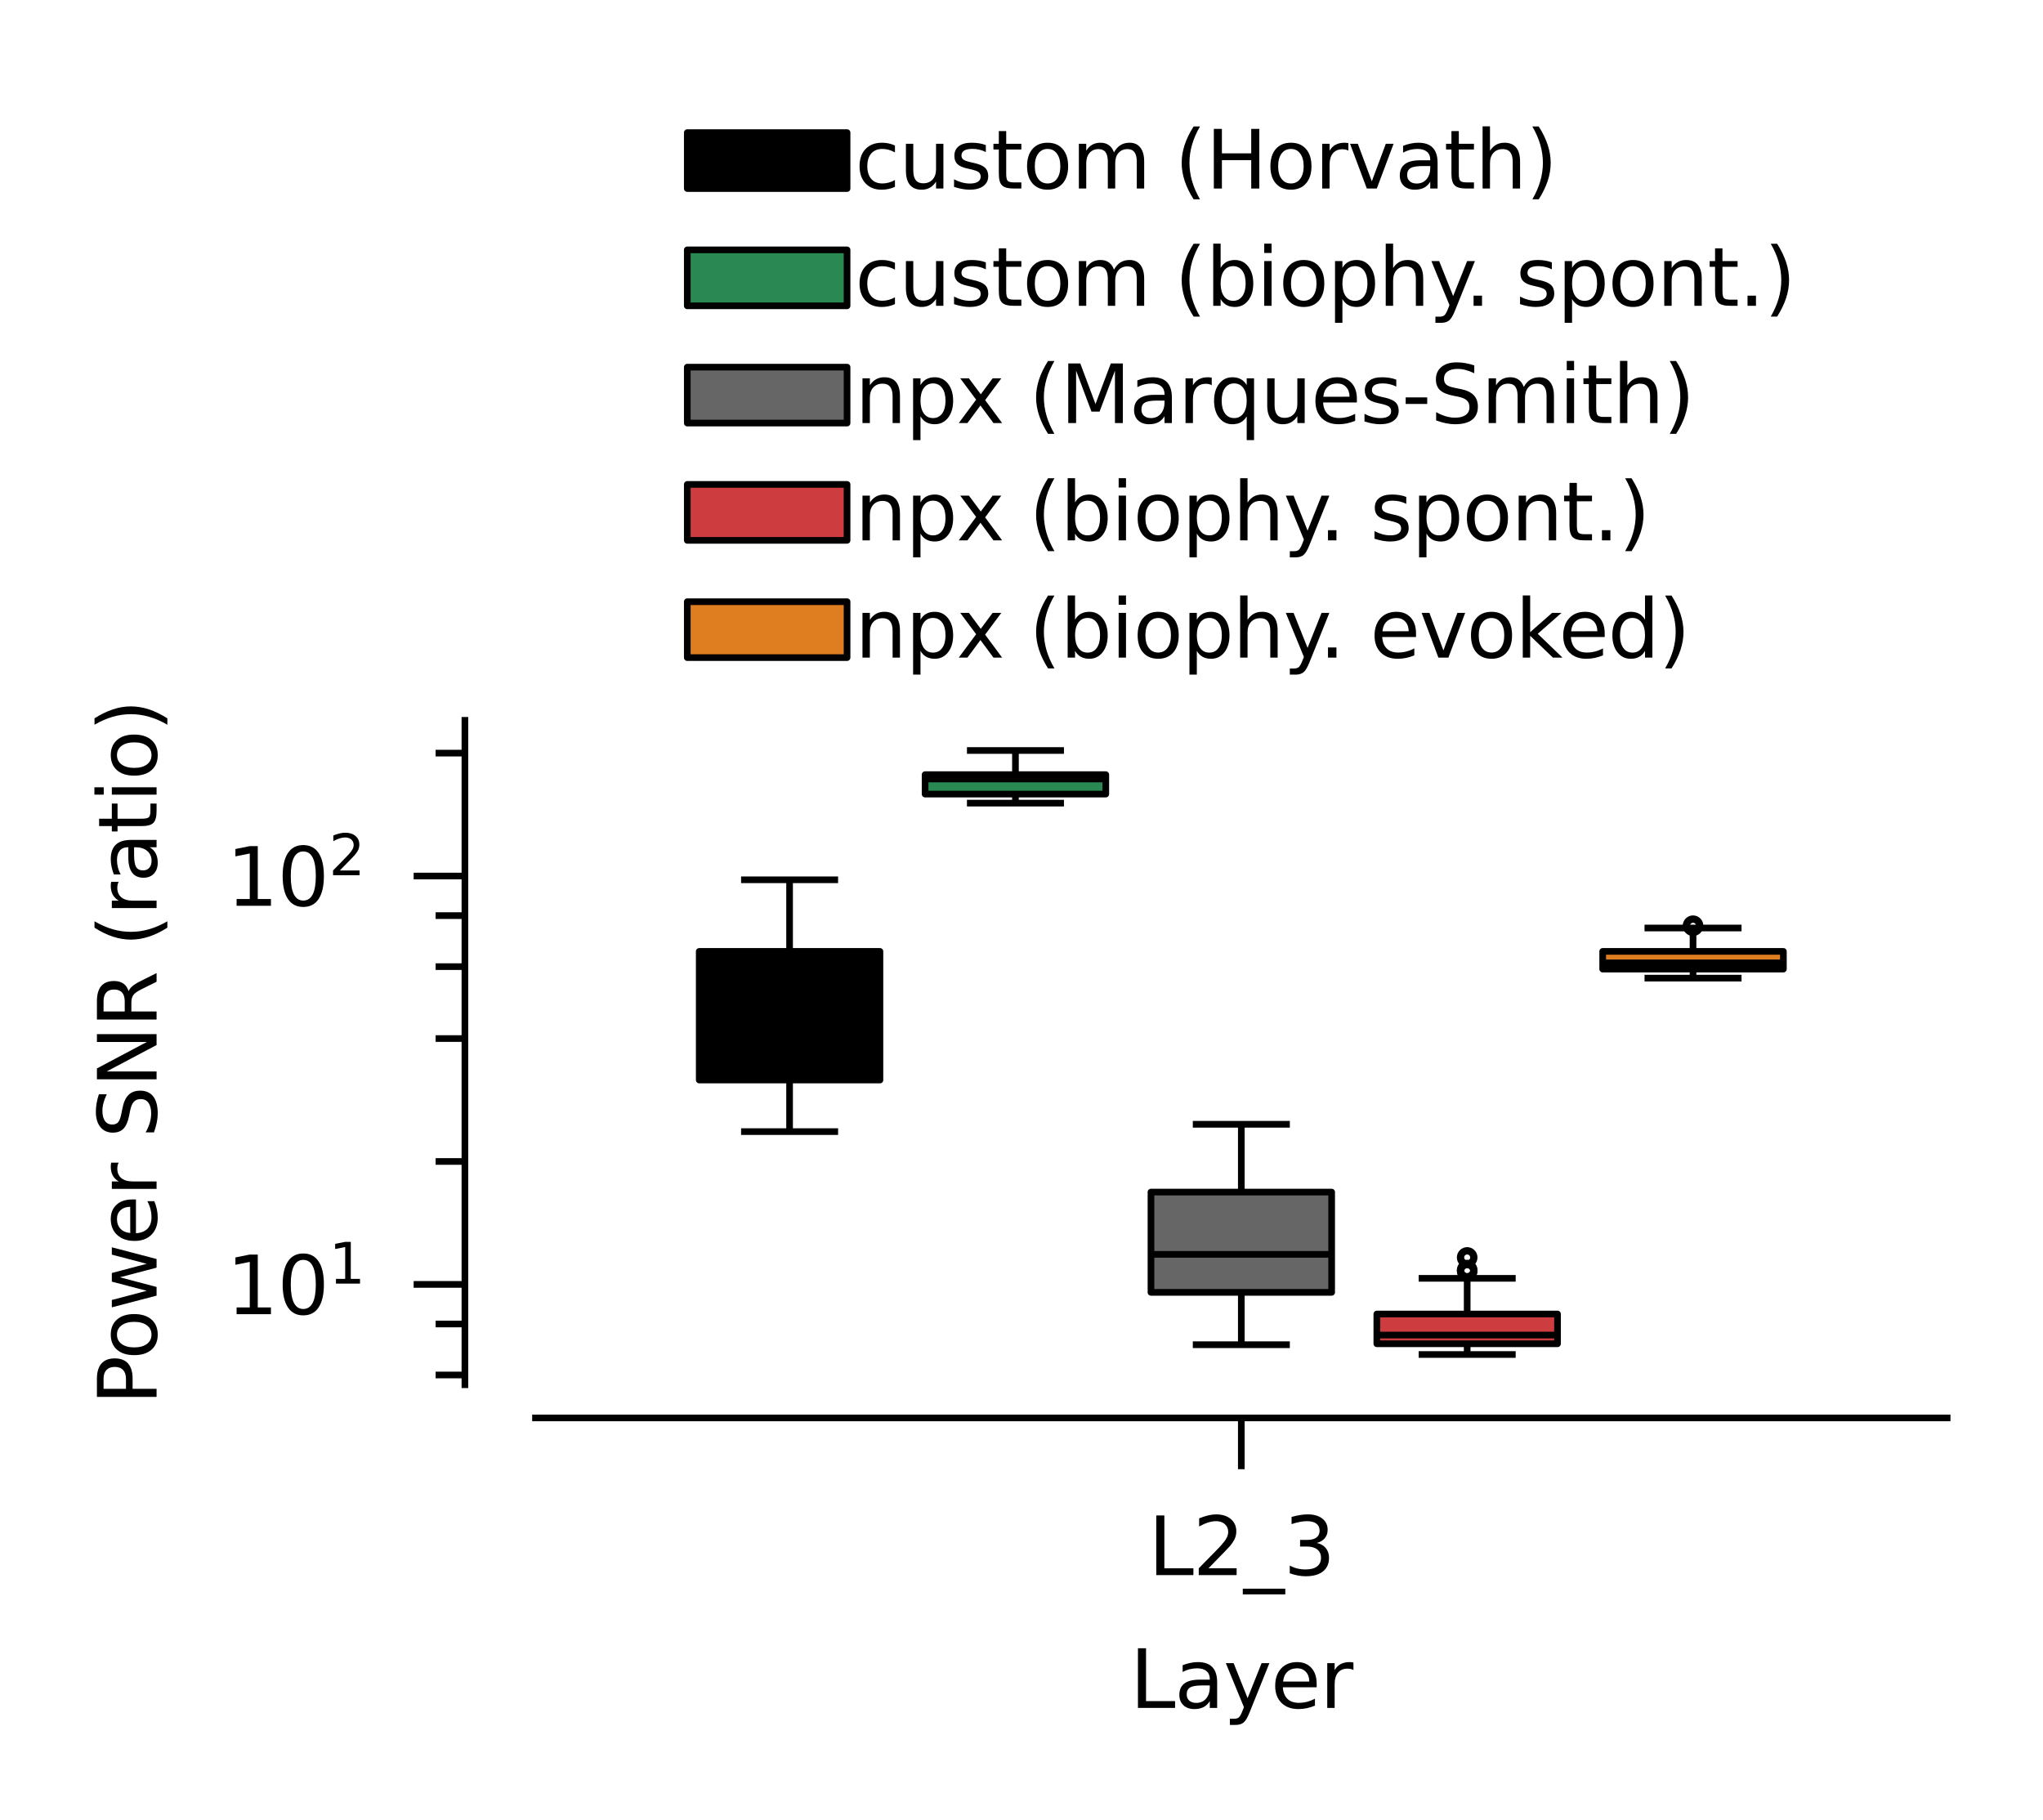 <?xml version="1.0" encoding="utf-8" standalone="no"?>
<!DOCTYPE svg PUBLIC "-//W3C//DTD SVG 1.1//EN"
  "http://www.w3.org/Graphics/SVG/1.1/DTD/svg11.dtd">
<svg xmlns:xlink="http://www.w3.org/1999/xlink" width="153.438pt" height="136.711pt" viewBox="0 0 153.438 136.711" xmlns="http://www.w3.org/2000/svg" version="1.1">
 <defs>
  <style type="text/css">*{stroke-linejoin: round; stroke-linecap: butt}</style>
 </defs>
 <g id="figure_1">
  <g id="patch_1">
   <path d="M 0 136.711 
L 153.438 136.711 
L 153.438 0 
L 0 0 
L 0 136.711 
z
" style="fill: none"/>
  </g>
  <g id="axes_1">
   <g id="patch_2">
    <path d="M 40.218 103.992 
L 146.238 103.992 
L 146.238 54.096 
L 40.218 54.096 
L 40.218 103.992 
z
" style="fill: none"/>
   </g>
   <g id="patch_3">
    <path d="M 93.228 30794.711 
L 93.228 30794.711 
L 93.228 30794.711 
L 93.228 30794.711 
z
" clip-path="url(#p74e3ea6fda)" style="stroke: #000000; stroke-width: 0.5; stroke-linejoin: miter"/>
   </g>
   <g id="patch_4">
    <path d="M 93.228 30794.711 
L 93.228 30794.711 
L 93.228 30794.711 
L 93.228 30794.711 
z
" clip-path="url(#p74e3ea6fda)" style="fill: #2a8852; stroke: #000000; stroke-width: 0.5; stroke-linejoin: miter"/>
   </g>
   <g id="patch_5">
    <path d="M 93.228 30794.711 
L 93.228 30794.711 
L 93.228 30794.711 
L 93.228 30794.711 
z
" clip-path="url(#p74e3ea6fda)" style="fill: #666666; stroke: #000000; stroke-width: 0.5; stroke-linejoin: miter"/>
   </g>
   <g id="patch_6">
    <path d="M 93.228 30794.711 
L 93.228 30794.711 
L 93.228 30794.711 
L 93.228 30794.711 
z
" clip-path="url(#p74e3ea6fda)" style="fill: #cd3c3e; stroke: #000000; stroke-width: 0.5; stroke-linejoin: miter"/>
   </g>
   <g id="patch_7">
    <path d="M 93.228 30794.711 
L 93.228 30794.711 
L 93.228 30794.711 
L 93.228 30794.711 
z
" clip-path="url(#p74e3ea6fda)" style="fill: #df7e20; stroke: #000000; stroke-width: 0.5; stroke-linejoin: miter"/>
   </g>
   <g id="matplotlib.axis_1">
    <g id="xtick_1">
     <g id="line2d_1">
      <defs>
       <path id="mddedbd9f65" d="M 0 0 
L 0 3.85 
" style="stroke: #000000; stroke-width: 0.5"/>
      </defs>
      <g>
       <use xlink:href="#mddedbd9f65" x="93.228" y="106.487" style="stroke: #000000; stroke-width: 0.5"/>
      </g>
     </g>
     <g id="text_1">
      <!-- L2_3 -->
      <g transform="translate(86.239 118.29) scale(0.06 -0.06)">
       <defs>
        <path id="DejaVuSans-4c" d="M 628 4666 
L 1259 4666 
L 1259 531 
L 3531 531 
L 3531 0 
L 628 0 
L 628 4666 
z
" transform="scale(0.016)"/>
        <path id="DejaVuSans-32" d="M 1228 531 
L 3431 531 
L 3431 0 
L 469 0 
L 469 531 
Q 828 903 1448 1529 
Q 2069 2156 2228 2338 
Q 2531 2678 2651 2914 
Q 2772 3150 2772 3378 
Q 2772 3750 2511 3984 
Q 2250 4219 1831 4219 
Q 1534 4219 1204 4116 
Q 875 4013 500 3803 
L 500 4441 
Q 881 4594 1212 4672 
Q 1544 4750 1819 4750 
Q 2544 4750 2975 4387 
Q 3406 4025 3406 3419 
Q 3406 3131 3298 2873 
Q 3191 2616 2906 2266 
Q 2828 2175 2409 1742 
Q 1991 1309 1228 531 
z
" transform="scale(0.016)"/>
        <path id="DejaVuSans-5f" d="M 3263 -1063 
L 3263 -1509 
L -63 -1509 
L -63 -1063 
L 3263 -1063 
z
" transform="scale(0.016)"/>
        <path id="DejaVuSans-33" d="M 2597 2516 
Q 3050 2419 3304 2112 
Q 3559 1806 3559 1356 
Q 3559 666 3084 287 
Q 2609 -91 1734 -91 
Q 1441 -91 1130 -33 
Q 819 25 488 141 
L 488 750 
Q 750 597 1062 519 
Q 1375 441 1716 441 
Q 2309 441 2620 675 
Q 2931 909 2931 1356 
Q 2931 1769 2642 2001 
Q 2353 2234 1838 2234 
L 1294 2234 
L 1294 2753 
L 1863 2753 
Q 2328 2753 2575 2939 
Q 2822 3125 2822 3475 
Q 2822 3834 2567 4026 
Q 2313 4219 1838 4219 
Q 1578 4219 1281 4162 
Q 984 4106 628 3988 
L 628 4550 
Q 988 4650 1302 4700 
Q 1616 4750 1894 4750 
Q 2613 4750 3031 4423 
Q 3450 4097 3450 3541 
Q 3450 3153 3228 2886 
Q 3006 2619 2597 2516 
z
" transform="scale(0.016)"/>
       </defs>
       <use xlink:href="#DejaVuSans-4c"/>
       <use xlink:href="#DejaVuSans-32" x="55.713"/>
       <use xlink:href="#DejaVuSans-5f" x="119.336"/>
       <use xlink:href="#DejaVuSans-33" x="169.336"/>
      </g>
     </g>
    </g>
    <g id="text_2">
     <!-- Layer -->
     <g transform="translate(84.863 128.264) scale(0.06 -0.06)">
      <defs>
       <path id="DejaVuSans-61" d="M 2194 1759 
Q 1497 1759 1228 1600 
Q 959 1441 959 1056 
Q 959 750 1161 570 
Q 1363 391 1709 391 
Q 2188 391 2477 730 
Q 2766 1069 2766 1631 
L 2766 1759 
L 2194 1759 
z
M 3341 1997 
L 3341 0 
L 2766 0 
L 2766 531 
Q 2569 213 2275 61 
Q 1981 -91 1556 -91 
Q 1019 -91 701 211 
Q 384 513 384 1019 
Q 384 1609 779 1909 
Q 1175 2209 1959 2209 
L 2766 2209 
L 2766 2266 
Q 2766 2663 2505 2880 
Q 2244 3097 1772 3097 
Q 1472 3097 1187 3025 
Q 903 2953 641 2809 
L 641 3341 
Q 956 3463 1253 3523 
Q 1550 3584 1831 3584 
Q 2591 3584 2966 3190 
Q 3341 2797 3341 1997 
z
" transform="scale(0.016)"/>
       <path id="DejaVuSans-79" d="M 2059 -325 
Q 1816 -950 1584 -1140 
Q 1353 -1331 966 -1331 
L 506 -1331 
L 506 -850 
L 844 -850 
Q 1081 -850 1212 -737 
Q 1344 -625 1503 -206 
L 1606 56 
L 191 3500 
L 800 3500 
L 1894 763 
L 2988 3500 
L 3597 3500 
L 2059 -325 
z
" transform="scale(0.016)"/>
       <path id="DejaVuSans-65" d="M 3597 1894 
L 3597 1613 
L 953 1613 
Q 991 1019 1311 708 
Q 1631 397 2203 397 
Q 2534 397 2845 478 
Q 3156 559 3463 722 
L 3463 178 
Q 3153 47 2828 -22 
Q 2503 -91 2169 -91 
Q 1331 -91 842 396 
Q 353 884 353 1716 
Q 353 2575 817 3079 
Q 1281 3584 2069 3584 
Q 2775 3584 3186 3129 
Q 3597 2675 3597 1894 
z
M 3022 2063 
Q 3016 2534 2758 2815 
Q 2500 3097 2075 3097 
Q 1594 3097 1305 2825 
Q 1016 2553 972 2059 
L 3022 2063 
z
" transform="scale(0.016)"/>
       <path id="DejaVuSans-72" d="M 2631 2963 
Q 2534 3019 2420 3045 
Q 2306 3072 2169 3072 
Q 1681 3072 1420 2755 
Q 1159 2438 1159 1844 
L 1159 0 
L 581 0 
L 581 3500 
L 1159 3500 
L 1159 2956 
Q 1341 3275 1631 3429 
Q 1922 3584 2338 3584 
Q 2397 3584 2469 3576 
Q 2541 3569 2628 3553 
L 2631 2963 
z
" transform="scale(0.016)"/>
      </defs>
      <use xlink:href="#DejaVuSans-4c"/>
      <use xlink:href="#DejaVuSans-61" x="55.713"/>
      <use xlink:href="#DejaVuSans-79" x="116.992"/>
      <use xlink:href="#DejaVuSans-65" x="176.172"/>
      <use xlink:href="#DejaVuSans-72" x="237.695"/>
     </g>
    </g>
   </g>
   <g id="matplotlib.axis_2">
    <g id="ytick_1">
     <g id="line2d_2">
      <defs>
       <path id="m2094f84faa" d="M 0 0 
L -3.85 0 
" style="stroke: #000000; stroke-width: 0.5"/>
      </defs>
      <g>
       <use xlink:href="#m2094f84faa" x="34.917" y="96.459" style="stroke: #000000; stroke-width: 0.5"/>
      </g>
     </g>
     <g id="text_3">
      <!-- $\mathdefault{10^{1}}$ -->
      <g transform="translate(17.007 98.738) scale(0.06 -0.06)">
       <defs>
        <path id="DejaVuSans-31" d="M 794 531 
L 1825 531 
L 1825 4091 
L 703 3866 
L 703 4441 
L 1819 4666 
L 2450 4666 
L 2450 531 
L 3481 531 
L 3481 0 
L 794 0 
L 794 531 
z
" transform="scale(0.016)"/>
        <path id="DejaVuSans-30" d="M 2034 4250 
Q 1547 4250 1301 3770 
Q 1056 3291 1056 2328 
Q 1056 1369 1301 889 
Q 1547 409 2034 409 
Q 2525 409 2770 889 
Q 3016 1369 3016 2328 
Q 3016 3291 2770 3770 
Q 2525 4250 2034 4250 
z
M 2034 4750 
Q 2819 4750 3233 4129 
Q 3647 3509 3647 2328 
Q 3647 1150 3233 529 
Q 2819 -91 2034 -91 
Q 1250 -91 836 529 
Q 422 1150 422 2328 
Q 422 3509 836 4129 
Q 1250 4750 2034 4750 
z
" transform="scale(0.016)"/>
       </defs>
       <use xlink:href="#DejaVuSans-31" transform="translate(0 0.684)"/>
       <use xlink:href="#DejaVuSans-30" transform="translate(63.623 0.684)"/>
       <use xlink:href="#DejaVuSans-31" transform="translate(128.203 38.966) scale(0.7)"/>
      </g>
     </g>
    </g>
    <g id="ytick_2">
     <g id="line2d_3">
      <g>
       <use xlink:href="#m2094f84faa" x="34.917" y="65.791" style="stroke: #000000; stroke-width: 0.5"/>
      </g>
     </g>
     <g id="text_4">
      <!-- $\mathdefault{10^{2}}$ -->
      <g transform="translate(17.007 68.071) scale(0.06 -0.06)">
       <use xlink:href="#DejaVuSans-31" transform="translate(0 0.766)"/>
       <use xlink:href="#DejaVuSans-30" transform="translate(63.623 0.766)"/>
       <use xlink:href="#DejaVuSans-32" transform="translate(128.203 39.047) scale(0.7)"/>
      </g>
     </g>
    </g>
    <g id="ytick_3">
     <g id="line2d_4">
      <defs>
       <path id="m40d0001138" d="M 0 0 
L -2.2 0 
" style="stroke: #000000; stroke-width: 0.5"/>
      </defs>
      <g>
       <use xlink:href="#m40d0001138" x="34.917" y="103.262" style="stroke: #000000; stroke-width: 0.5"/>
      </g>
     </g>
    </g>
    <g id="ytick_4">
     <g id="line2d_5">
      <g>
       <use xlink:href="#m40d0001138" x="34.917" y="99.431" style="stroke: #000000; stroke-width: 0.5"/>
      </g>
     </g>
    </g>
    <g id="ytick_5">
     <g id="line2d_6">
      <g>
       <use xlink:href="#m40d0001138" x="34.917" y="87.227" style="stroke: #000000; stroke-width: 0.5"/>
      </g>
     </g>
    </g>
    <g id="ytick_6">
     <g id="line2d_7">
      <g>
       <use xlink:href="#m40d0001138" x="34.917" y="77.995" style="stroke: #000000; stroke-width: 0.5"/>
      </g>
     </g>
    </g>
    <g id="ytick_7">
     <g id="line2d_8">
      <g>
       <use xlink:href="#m40d0001138" x="34.917" y="72.595" style="stroke: #000000; stroke-width: 0.5"/>
      </g>
     </g>
    </g>
    <g id="ytick_8">
     <g id="line2d_9">
      <g>
       <use xlink:href="#m40d0001138" x="34.917" y="68.763" style="stroke: #000000; stroke-width: 0.5"/>
      </g>
     </g>
    </g>
    <g id="ytick_9">
     <g id="line2d_10">
      <g>
       <use xlink:href="#m40d0001138" x="34.917" y="56.559" style="stroke: #000000; stroke-width: 0.5"/>
      </g>
     </g>
    </g>
    <g id="text_5">
     <!-- Power SNR (ratio) -->
     <g transform="translate(11.759 105.511) rotate(-90) scale(0.06 -0.06)">
      <defs>
       <path id="DejaVuSans-50" d="M 1259 4147 
L 1259 2394 
L 2053 2394 
Q 2494 2394 2734 2622 
Q 2975 2850 2975 3272 
Q 2975 3691 2734 3919 
Q 2494 4147 2053 4147 
L 1259 4147 
z
M 628 4666 
L 2053 4666 
Q 2838 4666 3239 4311 
Q 3641 3956 3641 3272 
Q 3641 2581 3239 2228 
Q 2838 1875 2053 1875 
L 1259 1875 
L 1259 0 
L 628 0 
L 628 4666 
z
" transform="scale(0.016)"/>
       <path id="DejaVuSans-6f" d="M 1959 3097 
Q 1497 3097 1228 2736 
Q 959 2375 959 1747 
Q 959 1119 1226 758 
Q 1494 397 1959 397 
Q 2419 397 2687 759 
Q 2956 1122 2956 1747 
Q 2956 2369 2687 2733 
Q 2419 3097 1959 3097 
z
M 1959 3584 
Q 2709 3584 3137 3096 
Q 3566 2609 3566 1747 
Q 3566 888 3137 398 
Q 2709 -91 1959 -91 
Q 1206 -91 779 398 
Q 353 888 353 1747 
Q 353 2609 779 3096 
Q 1206 3584 1959 3584 
z
" transform="scale(0.016)"/>
       <path id="DejaVuSans-77" d="M 269 3500 
L 844 3500 
L 1563 769 
L 2278 3500 
L 2956 3500 
L 3675 769 
L 4391 3500 
L 4966 3500 
L 4050 0 
L 3372 0 
L 2619 2869 
L 1863 0 
L 1184 0 
L 269 3500 
z
" transform="scale(0.016)"/>
       <path id="DejaVuSans-20" transform="scale(0.016)"/>
       <path id="DejaVuSans-53" d="M 3425 4513 
L 3425 3897 
Q 3066 4069 2747 4153 
Q 2428 4238 2131 4238 
Q 1616 4238 1336 4038 
Q 1056 3838 1056 3469 
Q 1056 3159 1242 3001 
Q 1428 2844 1947 2747 
L 2328 2669 
Q 3034 2534 3370 2195 
Q 3706 1856 3706 1288 
Q 3706 609 3251 259 
Q 2797 -91 1919 -91 
Q 1588 -91 1214 -16 
Q 841 59 441 206 
L 441 856 
Q 825 641 1194 531 
Q 1563 422 1919 422 
Q 2459 422 2753 634 
Q 3047 847 3047 1241 
Q 3047 1584 2836 1778 
Q 2625 1972 2144 2069 
L 1759 2144 
Q 1053 2284 737 2584 
Q 422 2884 422 3419 
Q 422 4038 858 4394 
Q 1294 4750 2059 4750 
Q 2388 4750 2728 4690 
Q 3069 4631 3425 4513 
z
" transform="scale(0.016)"/>
       <path id="DejaVuSans-4e" d="M 628 4666 
L 1478 4666 
L 3547 763 
L 3547 4666 
L 4159 4666 
L 4159 0 
L 3309 0 
L 1241 3903 
L 1241 0 
L 628 0 
L 628 4666 
z
" transform="scale(0.016)"/>
       <path id="DejaVuSans-52" d="M 2841 2188 
Q 3044 2119 3236 1894 
Q 3428 1669 3622 1275 
L 4263 0 
L 3584 0 
L 2988 1197 
Q 2756 1666 2539 1819 
Q 2322 1972 1947 1972 
L 1259 1972 
L 1259 0 
L 628 0 
L 628 4666 
L 2053 4666 
Q 2853 4666 3247 4331 
Q 3641 3997 3641 3322 
Q 3641 2881 3436 2590 
Q 3231 2300 2841 2188 
z
M 1259 4147 
L 1259 2491 
L 2053 2491 
Q 2509 2491 2742 2702 
Q 2975 2913 2975 3322 
Q 2975 3731 2742 3939 
Q 2509 4147 2053 4147 
L 1259 4147 
z
" transform="scale(0.016)"/>
       <path id="DejaVuSans-28" d="M 1984 4856 
Q 1566 4138 1362 3434 
Q 1159 2731 1159 2009 
Q 1159 1288 1364 580 
Q 1569 -128 1984 -844 
L 1484 -844 
Q 1016 -109 783 600 
Q 550 1309 550 2009 
Q 550 2706 781 3412 
Q 1013 4119 1484 4856 
L 1984 4856 
z
" transform="scale(0.016)"/>
       <path id="DejaVuSans-74" d="M 1172 4494 
L 1172 3500 
L 2356 3500 
L 2356 3053 
L 1172 3053 
L 1172 1153 
Q 1172 725 1289 603 
Q 1406 481 1766 481 
L 2356 481 
L 2356 0 
L 1766 0 
Q 1100 0 847 248 
Q 594 497 594 1153 
L 594 3053 
L 172 3053 
L 172 3500 
L 594 3500 
L 594 4494 
L 1172 4494 
z
" transform="scale(0.016)"/>
       <path id="DejaVuSans-69" d="M 603 3500 
L 1178 3500 
L 1178 0 
L 603 0 
L 603 3500 
z
M 603 4863 
L 1178 4863 
L 1178 4134 
L 603 4134 
L 603 4863 
z
" transform="scale(0.016)"/>
       <path id="DejaVuSans-29" d="M 513 4856 
L 1013 4856 
Q 1481 4119 1714 3412 
Q 1947 2706 1947 2009 
Q 1947 1309 1714 600 
Q 1481 -109 1013 -844 
L 513 -844 
Q 928 -128 1133 580 
Q 1338 1288 1338 2009 
Q 1338 2731 1133 3434 
Q 928 4138 513 4856 
z
" transform="scale(0.016)"/>
      </defs>
      <use xlink:href="#DejaVuSans-50"/>
      <use xlink:href="#DejaVuSans-6f" x="56.678"/>
      <use xlink:href="#DejaVuSans-77" x="117.859"/>
      <use xlink:href="#DejaVuSans-65" x="199.646"/>
      <use xlink:href="#DejaVuSans-72" x="261.17"/>
      <use xlink:href="#DejaVuSans-20" x="302.283"/>
      <use xlink:href="#DejaVuSans-53" x="334.07"/>
      <use xlink:href="#DejaVuSans-4e" x="397.547"/>
      <use xlink:href="#DejaVuSans-52" x="472.352"/>
      <use xlink:href="#DejaVuSans-20" x="541.834"/>
      <use xlink:href="#DejaVuSans-28" x="573.621"/>
      <use xlink:href="#DejaVuSans-72" x="612.635"/>
      <use xlink:href="#DejaVuSans-61" x="653.748"/>
      <use xlink:href="#DejaVuSans-74" x="715.027"/>
      <use xlink:href="#DejaVuSans-69" x="754.236"/>
      <use xlink:href="#DejaVuSans-6f" x="782.02"/>
      <use xlink:href="#DejaVuSans-29" x="843.201"/>
     </g>
    </g>
   </g>
   <g id="patch_8">
    <path d="M 52.516 81.111 
L 66.087 81.111 
L 66.087 71.45 
L 52.516 71.45 
L 52.516 81.111 
z
" clip-path="url(#p74e3ea6fda)" style="stroke: #000000; stroke-width: 0.5; stroke-linejoin: miter"/>
   </g>
   <g id="line2d_11">
    <path d="M 59.301 81.111 
L 59.301 84.984 
" clip-path="url(#p74e3ea6fda)" style="fill: none; stroke: #000000; stroke-width: 0.5"/>
   </g>
   <g id="line2d_12">
    <path d="M 59.301 71.45 
L 59.301 66.071 
" clip-path="url(#p74e3ea6fda)" style="fill: none; stroke: #000000; stroke-width: 0.5"/>
   </g>
   <g id="line2d_13">
    <path d="M 55.909 84.984 
L 62.694 84.984 
" clip-path="url(#p74e3ea6fda)" style="fill: none; stroke: #000000; stroke-width: 0.5; stroke-linecap: square"/>
   </g>
   <g id="line2d_14">
    <path d="M 55.909 66.071 
L 62.694 66.071 
" clip-path="url(#p74e3ea6fda)" style="fill: none; stroke: #000000; stroke-width: 0.5; stroke-linecap: square"/>
   </g>
   <g id="line2d_15"/>
   <g id="patch_9">
    <path d="M 69.479 59.635 
L 83.05 59.635 
L 83.05 58.177 
L 69.479 58.177 
L 69.479 59.635 
z
" clip-path="url(#p74e3ea6fda)" style="fill: #2a8852; stroke: #000000; stroke-width: 0.5; stroke-linejoin: miter"/>
   </g>
   <g id="line2d_16">
    <path d="M 76.265 59.635 
L 76.265 60.315 
" clip-path="url(#p74e3ea6fda)" style="fill: none; stroke: #000000; stroke-width: 0.5"/>
   </g>
   <g id="line2d_17">
    <path d="M 76.265 58.177 
L 76.265 56.364 
" clip-path="url(#p74e3ea6fda)" style="fill: none; stroke: #000000; stroke-width: 0.5"/>
   </g>
   <g id="line2d_18">
    <path d="M 72.872 60.315 
L 79.657 60.315 
" clip-path="url(#p74e3ea6fda)" style="fill: none; stroke: #000000; stroke-width: 0.5; stroke-linecap: square"/>
   </g>
   <g id="line2d_19">
    <path d="M 72.872 56.364 
L 79.657 56.364 
" clip-path="url(#p74e3ea6fda)" style="fill: none; stroke: #000000; stroke-width: 0.5; stroke-linecap: square"/>
   </g>
   <g id="line2d_20"/>
   <g id="patch_10">
    <path d="M 86.443 97.057 
L 100.013 97.057 
L 100.013 89.525 
L 86.443 89.525 
L 86.443 97.057 
z
" clip-path="url(#p74e3ea6fda)" style="fill: #666666; stroke: #000000; stroke-width: 0.5; stroke-linejoin: miter"/>
   </g>
   <g id="line2d_21">
    <path d="M 93.228 97.057 
L 93.228 100.989 
" clip-path="url(#p74e3ea6fda)" style="fill: none; stroke: #000000; stroke-width: 0.5"/>
   </g>
   <g id="line2d_22">
    <path d="M 93.228 89.525 
L 93.228 84.434 
" clip-path="url(#p74e3ea6fda)" style="fill: none; stroke: #000000; stroke-width: 0.5"/>
   </g>
   <g id="line2d_23">
    <path d="M 89.835 100.989 
L 96.621 100.989 
" clip-path="url(#p74e3ea6fda)" style="fill: none; stroke: #000000; stroke-width: 0.5; stroke-linecap: square"/>
   </g>
   <g id="line2d_24">
    <path d="M 89.835 84.434 
L 96.621 84.434 
" clip-path="url(#p74e3ea6fda)" style="fill: none; stroke: #000000; stroke-width: 0.5; stroke-linecap: square"/>
   </g>
   <g id="line2d_25"/>
   <g id="patch_11">
    <path d="M 103.406 100.917 
L 116.976 100.917 
L 116.976 98.682 
L 103.406 98.682 
L 103.406 100.917 
z
" clip-path="url(#p74e3ea6fda)" style="fill: #cd3c3e; stroke: #000000; stroke-width: 0.5; stroke-linejoin: miter"/>
   </g>
   <g id="line2d_26">
    <path d="M 110.191 100.917 
L 110.191 101.724 
" clip-path="url(#p74e3ea6fda)" style="fill: none; stroke: #000000; stroke-width: 0.5"/>
   </g>
   <g id="line2d_27">
    <path d="M 110.191 98.682 
L 110.191 96.004 
" clip-path="url(#p74e3ea6fda)" style="fill: none; stroke: #000000; stroke-width: 0.5"/>
   </g>
   <g id="line2d_28">
    <path d="M 106.798 101.724 
L 113.584 101.724 
" clip-path="url(#p74e3ea6fda)" style="fill: none; stroke: #000000; stroke-width: 0.5; stroke-linecap: square"/>
   </g>
   <g id="line2d_29">
    <path d="M 106.798 96.004 
L 113.584 96.004 
" clip-path="url(#p74e3ea6fda)" style="fill: none; stroke: #000000; stroke-width: 0.5; stroke-linecap: square"/>
   </g>
   <g id="line2d_30">
    <defs>
     <path id="mc343309ccb" d="M 0 0.275 
C 0.073 0.275 0.143 0.246 0.194 0.194 
C 0.246 0.143 0.275 0.073 0.275 0 
C 0.275 -0.073 0.246 -0.143 0.194 -0.194 
C 0.143 -0.246 0.073 -0.275 0 -0.275 
C -0.073 -0.275 -0.143 -0.246 -0.194 -0.194 
C -0.246 -0.143 -0.275 -0.073 -0.275 0 
C -0.275 0.073 -0.246 0.143 -0.194 0.194 
C -0.143 0.246 -0.073 0.275 0 0.275 
z
" style="stroke: #000000"/>
    </defs>
    <g clip-path="url(#p74e3ea6fda)">
     <use xlink:href="#mc343309ccb" x="110.191" y="95.384" style="fill-opacity: 0; stroke: #000000"/>
     <use xlink:href="#mc343309ccb" x="110.191" y="94.435" style="fill-opacity: 0; stroke: #000000"/>
     <use xlink:href="#mc343309ccb" x="110.191" y="95.469" style="fill-opacity: 0; stroke: #000000"/>
    </g>
   </g>
   <g id="patch_12">
    <path d="M 120.369 72.779 
L 133.94 72.779 
L 133.94 71.45 
L 120.369 71.45 
L 120.369 72.779 
z
" clip-path="url(#p74e3ea6fda)" style="fill: #df7e20; stroke: #000000; stroke-width: 0.5; stroke-linejoin: miter"/>
   </g>
   <g id="line2d_31">
    <path d="M 127.154 72.779 
L 127.154 73.458 
" clip-path="url(#p74e3ea6fda)" style="fill: none; stroke: #000000; stroke-width: 0.5"/>
   </g>
   <g id="line2d_32">
    <path d="M 127.154 71.45 
L 127.154 69.694 
" clip-path="url(#p74e3ea6fda)" style="fill: none; stroke: #000000; stroke-width: 0.5"/>
   </g>
   <g id="line2d_33">
    <path d="M 123.762 73.458 
L 130.547 73.458 
" clip-path="url(#p74e3ea6fda)" style="fill: none; stroke: #000000; stroke-width: 0.5; stroke-linecap: square"/>
   </g>
   <g id="line2d_34">
    <path d="M 123.762 69.694 
L 130.547 69.694 
" clip-path="url(#p74e3ea6fda)" style="fill: none; stroke: #000000; stroke-width: 0.5; stroke-linecap: square"/>
   </g>
   <g id="line2d_35">
    <g clip-path="url(#p74e3ea6fda)">
     <use xlink:href="#mc343309ccb" x="127.154" y="69.523" style="fill-opacity: 0; stroke: #000000"/>
    </g>
   </g>
   <g id="line2d_36">
    <path d="M 52.516 78.125 
L 66.087 78.125 
" clip-path="url(#p74e3ea6fda)" style="fill: none; stroke: #000000; stroke-width: 0.5"/>
   </g>
   <g id="line2d_37">
    <path d="M 69.479 58.501 
L 83.05 58.501 
" clip-path="url(#p74e3ea6fda)" style="fill: none; stroke: #000000; stroke-width: 0.5"/>
   </g>
   <g id="line2d_38">
    <path d="M 86.443 94.203 
L 100.013 94.203 
" clip-path="url(#p74e3ea6fda)" style="fill: none; stroke: #000000; stroke-width: 0.5"/>
   </g>
   <g id="line2d_39">
    <path d="M 103.406 100.264 
L 116.976 100.264 
" clip-path="url(#p74e3ea6fda)" style="fill: none; stroke: #000000; stroke-width: 0.5"/>
   </g>
   <g id="line2d_40">
    <path d="M 120.369 72.312 
L 133.94 72.312 
" clip-path="url(#p74e3ea6fda)" style="fill: none; stroke: #000000; stroke-width: 0.5"/>
   </g>
   <g id="patch_13">
    <path d="M 34.917 103.992 
L 34.917 54.096 
" style="fill: none; stroke: #000000; stroke-width: 0.5; stroke-linejoin: miter; stroke-linecap: square"/>
   </g>
   <g id="patch_14">
    <path d="M 40.218 106.487 
L 146.238 106.487 
" style="fill: none; stroke: #000000; stroke-width: 0.5; stroke-linejoin: miter; stroke-linecap: square"/>
   </g>
   <g id="legend_1">
    <g id="patch_15">
     <path d="M 51.618 14.159 
L 63.618 14.159 
L 63.618 9.959 
L 51.618 9.959 
z
" style="stroke: #000000; stroke-width: 0.5; stroke-linejoin: miter"/>
    </g>
    <g id="text_6">
     <!-- custom (Horvath) -->
     <g transform="translate(64.218 14.159) scale(0.06 -0.06)">
      <defs>
       <path id="DejaVuSans-63" d="M 3122 3366 
L 3122 2828 
Q 2878 2963 2633 3030 
Q 2388 3097 2138 3097 
Q 1578 3097 1268 2742 
Q 959 2388 959 1747 
Q 959 1106 1268 751 
Q 1578 397 2138 397 
Q 2388 397 2633 464 
Q 2878 531 3122 666 
L 3122 134 
Q 2881 22 2623 -34 
Q 2366 -91 2075 -91 
Q 1284 -91 818 406 
Q 353 903 353 1747 
Q 353 2603 823 3093 
Q 1294 3584 2113 3584 
Q 2378 3584 2631 3529 
Q 2884 3475 3122 3366 
z
" transform="scale(0.016)"/>
       <path id="DejaVuSans-75" d="M 544 1381 
L 544 3500 
L 1119 3500 
L 1119 1403 
Q 1119 906 1312 657 
Q 1506 409 1894 409 
Q 2359 409 2629 706 
Q 2900 1003 2900 1516 
L 2900 3500 
L 3475 3500 
L 3475 0 
L 2900 0 
L 2900 538 
Q 2691 219 2414 64 
Q 2138 -91 1772 -91 
Q 1169 -91 856 284 
Q 544 659 544 1381 
z
M 1991 3584 
L 1991 3584 
z
" transform="scale(0.016)"/>
       <path id="DejaVuSans-73" d="M 2834 3397 
L 2834 2853 
Q 2591 2978 2328 3040 
Q 2066 3103 1784 3103 
Q 1356 3103 1142 2972 
Q 928 2841 928 2578 
Q 928 2378 1081 2264 
Q 1234 2150 1697 2047 
L 1894 2003 
Q 2506 1872 2764 1633 
Q 3022 1394 3022 966 
Q 3022 478 2636 193 
Q 2250 -91 1575 -91 
Q 1294 -91 989 -36 
Q 684 19 347 128 
L 347 722 
Q 666 556 975 473 
Q 1284 391 1588 391 
Q 1994 391 2212 530 
Q 2431 669 2431 922 
Q 2431 1156 2273 1281 
Q 2116 1406 1581 1522 
L 1381 1569 
Q 847 1681 609 1914 
Q 372 2147 372 2553 
Q 372 3047 722 3315 
Q 1072 3584 1716 3584 
Q 2034 3584 2315 3537 
Q 2597 3491 2834 3397 
z
" transform="scale(0.016)"/>
       <path id="DejaVuSans-6d" d="M 3328 2828 
Q 3544 3216 3844 3400 
Q 4144 3584 4550 3584 
Q 5097 3584 5394 3201 
Q 5691 2819 5691 2113 
L 5691 0 
L 5113 0 
L 5113 2094 
Q 5113 2597 4934 2840 
Q 4756 3084 4391 3084 
Q 3944 3084 3684 2787 
Q 3425 2491 3425 1978 
L 3425 0 
L 2847 0 
L 2847 2094 
Q 2847 2600 2669 2842 
Q 2491 3084 2119 3084 
Q 1678 3084 1418 2786 
Q 1159 2488 1159 1978 
L 1159 0 
L 581 0 
L 581 3500 
L 1159 3500 
L 1159 2956 
Q 1356 3278 1631 3431 
Q 1906 3584 2284 3584 
Q 2666 3584 2933 3390 
Q 3200 3197 3328 2828 
z
" transform="scale(0.016)"/>
       <path id="DejaVuSans-48" d="M 628 4666 
L 1259 4666 
L 1259 2753 
L 3553 2753 
L 3553 4666 
L 4184 4666 
L 4184 0 
L 3553 0 
L 3553 2222 
L 1259 2222 
L 1259 0 
L 628 0 
L 628 4666 
z
" transform="scale(0.016)"/>
       <path id="DejaVuSans-76" d="M 191 3500 
L 800 3500 
L 1894 563 
L 2988 3500 
L 3597 3500 
L 2284 0 
L 1503 0 
L 191 3500 
z
" transform="scale(0.016)"/>
       <path id="DejaVuSans-68" d="M 3513 2113 
L 3513 0 
L 2938 0 
L 2938 2094 
Q 2938 2591 2744 2837 
Q 2550 3084 2163 3084 
Q 1697 3084 1428 2787 
Q 1159 2491 1159 1978 
L 1159 0 
L 581 0 
L 581 4863 
L 1159 4863 
L 1159 2956 
Q 1366 3272 1645 3428 
Q 1925 3584 2291 3584 
Q 2894 3584 3203 3211 
Q 3513 2838 3513 2113 
z
" transform="scale(0.016)"/>
      </defs>
      <use xlink:href="#DejaVuSans-63"/>
      <use xlink:href="#DejaVuSans-75" x="54.98"/>
      <use xlink:href="#DejaVuSans-73" x="118.359"/>
      <use xlink:href="#DejaVuSans-74" x="170.459"/>
      <use xlink:href="#DejaVuSans-6f" x="209.668"/>
      <use xlink:href="#DejaVuSans-6d" x="270.85"/>
      <use xlink:href="#DejaVuSans-20" x="368.262"/>
      <use xlink:href="#DejaVuSans-28" x="400.049"/>
      <use xlink:href="#DejaVuSans-48" x="439.062"/>
      <use xlink:href="#DejaVuSans-6f" x="514.258"/>
      <use xlink:href="#DejaVuSans-72" x="575.439"/>
      <use xlink:href="#DejaVuSans-76" x="616.553"/>
      <use xlink:href="#DejaVuSans-61" x="675.732"/>
      <use xlink:href="#DejaVuSans-74" x="737.012"/>
      <use xlink:href="#DejaVuSans-68" x="776.221"/>
      <use xlink:href="#DejaVuSans-29" x="839.6"/>
     </g>
    </g>
    <g id="patch_16">
     <path d="M 51.618 22.966 
L 63.618 22.966 
L 63.618 18.766 
L 51.618 18.766 
z
" style="fill: #2a8852; stroke: #000000; stroke-width: 0.5; stroke-linejoin: miter"/>
    </g>
    <g id="text_7">
     <!-- custom (biophy. spont.) -->
     <g transform="translate(64.218 22.966) scale(0.06 -0.06)">
      <defs>
       <path id="DejaVuSans-62" d="M 3116 1747 
Q 3116 2381 2855 2742 
Q 2594 3103 2138 3103 
Q 1681 3103 1420 2742 
Q 1159 2381 1159 1747 
Q 1159 1113 1420 752 
Q 1681 391 2138 391 
Q 2594 391 2855 752 
Q 3116 1113 3116 1747 
z
M 1159 2969 
Q 1341 3281 1617 3432 
Q 1894 3584 2278 3584 
Q 2916 3584 3314 3078 
Q 3713 2572 3713 1747 
Q 3713 922 3314 415 
Q 2916 -91 2278 -91 
Q 1894 -91 1617 61 
Q 1341 213 1159 525 
L 1159 0 
L 581 0 
L 581 4863 
L 1159 4863 
L 1159 2969 
z
" transform="scale(0.016)"/>
       <path id="DejaVuSans-70" d="M 1159 525 
L 1159 -1331 
L 581 -1331 
L 581 3500 
L 1159 3500 
L 1159 2969 
Q 1341 3281 1617 3432 
Q 1894 3584 2278 3584 
Q 2916 3584 3314 3078 
Q 3713 2572 3713 1747 
Q 3713 922 3314 415 
Q 2916 -91 2278 -91 
Q 1894 -91 1617 61 
Q 1341 213 1159 525 
z
M 3116 1747 
Q 3116 2381 2855 2742 
Q 2594 3103 2138 3103 
Q 1681 3103 1420 2742 
Q 1159 2381 1159 1747 
Q 1159 1113 1420 752 
Q 1681 391 2138 391 
Q 2594 391 2855 752 
Q 3116 1113 3116 1747 
z
" transform="scale(0.016)"/>
       <path id="DejaVuSans-2e" d="M 684 794 
L 1344 794 
L 1344 0 
L 684 0 
L 684 794 
z
" transform="scale(0.016)"/>
       <path id="DejaVuSans-6e" d="M 3513 2113 
L 3513 0 
L 2938 0 
L 2938 2094 
Q 2938 2591 2744 2837 
Q 2550 3084 2163 3084 
Q 1697 3084 1428 2787 
Q 1159 2491 1159 1978 
L 1159 0 
L 581 0 
L 581 3500 
L 1159 3500 
L 1159 2956 
Q 1366 3272 1645 3428 
Q 1925 3584 2291 3584 
Q 2894 3584 3203 3211 
Q 3513 2838 3513 2113 
z
" transform="scale(0.016)"/>
      </defs>
      <use xlink:href="#DejaVuSans-63"/>
      <use xlink:href="#DejaVuSans-75" x="54.98"/>
      <use xlink:href="#DejaVuSans-73" x="118.359"/>
      <use xlink:href="#DejaVuSans-74" x="170.459"/>
      <use xlink:href="#DejaVuSans-6f" x="209.668"/>
      <use xlink:href="#DejaVuSans-6d" x="270.85"/>
      <use xlink:href="#DejaVuSans-20" x="368.262"/>
      <use xlink:href="#DejaVuSans-28" x="400.049"/>
      <use xlink:href="#DejaVuSans-62" x="439.062"/>
      <use xlink:href="#DejaVuSans-69" x="502.539"/>
      <use xlink:href="#DejaVuSans-6f" x="530.322"/>
      <use xlink:href="#DejaVuSans-70" x="591.504"/>
      <use xlink:href="#DejaVuSans-68" x="654.98"/>
      <use xlink:href="#DejaVuSans-79" x="718.359"/>
      <use xlink:href="#DejaVuSans-2e" x="763.289"/>
      <use xlink:href="#DejaVuSans-20" x="795.076"/>
      <use xlink:href="#DejaVuSans-73" x="826.863"/>
      <use xlink:href="#DejaVuSans-70" x="878.963"/>
      <use xlink:href="#DejaVuSans-6f" x="942.439"/>
      <use xlink:href="#DejaVuSans-6e" x="1003.621"/>
      <use xlink:href="#DejaVuSans-74" x="1067"/>
      <use xlink:href="#DejaVuSans-2e" x="1106.209"/>
      <use xlink:href="#DejaVuSans-29" x="1137.996"/>
     </g>
    </g>
    <g id="patch_17">
     <path d="M 51.618 31.773 
L 63.618 31.773 
L 63.618 27.573 
L 51.618 27.573 
z
" style="fill: #666666; stroke: #000000; stroke-width: 0.5; stroke-linejoin: miter"/>
    </g>
    <g id="text_8">
     <!-- npx (Marques-Smith) -->
     <g transform="translate(64.218 31.773) scale(0.06 -0.06)">
      <defs>
       <path id="DejaVuSans-78" d="M 3513 3500 
L 2247 1797 
L 3578 0 
L 2900 0 
L 1881 1375 
L 863 0 
L 184 0 
L 1544 1831 
L 300 3500 
L 978 3500 
L 1906 2253 
L 2834 3500 
L 3513 3500 
z
" transform="scale(0.016)"/>
       <path id="DejaVuSans-4d" d="M 628 4666 
L 1569 4666 
L 2759 1491 
L 3956 4666 
L 4897 4666 
L 4897 0 
L 4281 0 
L 4281 4097 
L 3078 897 
L 2444 897 
L 1241 4097 
L 1241 0 
L 628 0 
L 628 4666 
z
" transform="scale(0.016)"/>
       <path id="DejaVuSans-71" d="M 947 1747 
Q 947 1113 1208 752 
Q 1469 391 1925 391 
Q 2381 391 2643 752 
Q 2906 1113 2906 1747 
Q 2906 2381 2643 2742 
Q 2381 3103 1925 3103 
Q 1469 3103 1208 2742 
Q 947 2381 947 1747 
z
M 2906 525 
Q 2725 213 2448 61 
Q 2172 -91 1784 -91 
Q 1150 -91 751 415 
Q 353 922 353 1747 
Q 353 2572 751 3078 
Q 1150 3584 1784 3584 
Q 2172 3584 2448 3432 
Q 2725 3281 2906 2969 
L 2906 3500 
L 3481 3500 
L 3481 -1331 
L 2906 -1331 
L 2906 525 
z
" transform="scale(0.016)"/>
       <path id="DejaVuSans-2d" d="M 313 2009 
L 1997 2009 
L 1997 1497 
L 313 1497 
L 313 2009 
z
" transform="scale(0.016)"/>
      </defs>
      <use xlink:href="#DejaVuSans-6e"/>
      <use xlink:href="#DejaVuSans-70" x="63.379"/>
      <use xlink:href="#DejaVuSans-78" x="126.855"/>
      <use xlink:href="#DejaVuSans-20" x="186.035"/>
      <use xlink:href="#DejaVuSans-28" x="217.822"/>
      <use xlink:href="#DejaVuSans-4d" x="256.836"/>
      <use xlink:href="#DejaVuSans-61" x="343.115"/>
      <use xlink:href="#DejaVuSans-72" x="404.395"/>
      <use xlink:href="#DejaVuSans-71" x="443.758"/>
      <use xlink:href="#DejaVuSans-75" x="507.234"/>
      <use xlink:href="#DejaVuSans-65" x="570.613"/>
      <use xlink:href="#DejaVuSans-73" x="632.137"/>
      <use xlink:href="#DejaVuSans-2d" x="684.236"/>
      <use xlink:href="#DejaVuSans-53" x="720.32"/>
      <use xlink:href="#DejaVuSans-6d" x="783.797"/>
      <use xlink:href="#DejaVuSans-69" x="881.209"/>
      <use xlink:href="#DejaVuSans-74" x="908.992"/>
      <use xlink:href="#DejaVuSans-68" x="948.201"/>
      <use xlink:href="#DejaVuSans-29" x="1011.58"/>
     </g>
    </g>
    <g id="patch_18">
     <path d="M 51.618 40.58 
L 63.618 40.58 
L 63.618 36.38 
L 51.618 36.38 
z
" style="fill: #cd3c3e; stroke: #000000; stroke-width: 0.5; stroke-linejoin: miter"/>
    </g>
    <g id="text_9">
     <!-- npx (biophy. spont.) -->
     <g transform="translate(64.218 40.58) scale(0.06 -0.06)">
      <use xlink:href="#DejaVuSans-6e"/>
      <use xlink:href="#DejaVuSans-70" x="63.379"/>
      <use xlink:href="#DejaVuSans-78" x="126.855"/>
      <use xlink:href="#DejaVuSans-20" x="186.035"/>
      <use xlink:href="#DejaVuSans-28" x="217.822"/>
      <use xlink:href="#DejaVuSans-62" x="256.836"/>
      <use xlink:href="#DejaVuSans-69" x="320.312"/>
      <use xlink:href="#DejaVuSans-6f" x="348.096"/>
      <use xlink:href="#DejaVuSans-70" x="409.277"/>
      <use xlink:href="#DejaVuSans-68" x="472.754"/>
      <use xlink:href="#DejaVuSans-79" x="536.133"/>
      <use xlink:href="#DejaVuSans-2e" x="581.062"/>
      <use xlink:href="#DejaVuSans-20" x="612.85"/>
      <use xlink:href="#DejaVuSans-73" x="644.637"/>
      <use xlink:href="#DejaVuSans-70" x="696.736"/>
      <use xlink:href="#DejaVuSans-6f" x="760.213"/>
      <use xlink:href="#DejaVuSans-6e" x="821.395"/>
      <use xlink:href="#DejaVuSans-74" x="884.773"/>
      <use xlink:href="#DejaVuSans-2e" x="923.982"/>
      <use xlink:href="#DejaVuSans-29" x="955.77"/>
     </g>
    </g>
    <g id="patch_19">
     <path d="M 51.618 49.387 
L 63.618 49.387 
L 63.618 45.187 
L 51.618 45.187 
z
" style="fill: #df7e20; stroke: #000000; stroke-width: 0.5; stroke-linejoin: miter"/>
    </g>
    <g id="text_10">
     <!-- npx (biophy. evoked) -->
     <g transform="translate(64.218 49.387) scale(0.06 -0.06)">
      <defs>
       <path id="DejaVuSans-6b" d="M 581 4863 
L 1159 4863 
L 1159 1991 
L 2875 3500 
L 3609 3500 
L 1753 1863 
L 3688 0 
L 2938 0 
L 1159 1709 
L 1159 0 
L 581 0 
L 581 4863 
z
" transform="scale(0.016)"/>
       <path id="DejaVuSans-64" d="M 2906 2969 
L 2906 4863 
L 3481 4863 
L 3481 0 
L 2906 0 
L 2906 525 
Q 2725 213 2448 61 
Q 2172 -91 1784 -91 
Q 1150 -91 751 415 
Q 353 922 353 1747 
Q 353 2572 751 3078 
Q 1150 3584 1784 3584 
Q 2172 3584 2448 3432 
Q 2725 3281 2906 2969 
z
M 947 1747 
Q 947 1113 1208 752 
Q 1469 391 1925 391 
Q 2381 391 2643 752 
Q 2906 1113 2906 1747 
Q 2906 2381 2643 2742 
Q 2381 3103 1925 3103 
Q 1469 3103 1208 2742 
Q 947 2381 947 1747 
z
" transform="scale(0.016)"/>
      </defs>
      <use xlink:href="#DejaVuSans-6e"/>
      <use xlink:href="#DejaVuSans-70" x="63.379"/>
      <use xlink:href="#DejaVuSans-78" x="126.855"/>
      <use xlink:href="#DejaVuSans-20" x="186.035"/>
      <use xlink:href="#DejaVuSans-28" x="217.822"/>
      <use xlink:href="#DejaVuSans-62" x="256.836"/>
      <use xlink:href="#DejaVuSans-69" x="320.312"/>
      <use xlink:href="#DejaVuSans-6f" x="348.096"/>
      <use xlink:href="#DejaVuSans-70" x="409.277"/>
      <use xlink:href="#DejaVuSans-68" x="472.754"/>
      <use xlink:href="#DejaVuSans-79" x="536.133"/>
      <use xlink:href="#DejaVuSans-2e" x="581.062"/>
      <use xlink:href="#DejaVuSans-20" x="612.85"/>
      <use xlink:href="#DejaVuSans-65" x="644.637"/>
      <use xlink:href="#DejaVuSans-76" x="706.16"/>
      <use xlink:href="#DejaVuSans-6f" x="765.34"/>
      <use xlink:href="#DejaVuSans-6b" x="826.521"/>
      <use xlink:href="#DejaVuSans-65" x="880.807"/>
      <use xlink:href="#DejaVuSans-64" x="942.33"/>
      <use xlink:href="#DejaVuSans-29" x="1005.807"/>
     </g>
    </g>
   </g>
  </g>
 </g>
 <defs>
  <clipPath id="p74e3ea6fda">
   <rect x="40.218" y="54.096" width="106.02" height="49.896"/>
  </clipPath>
 </defs>
</svg>
